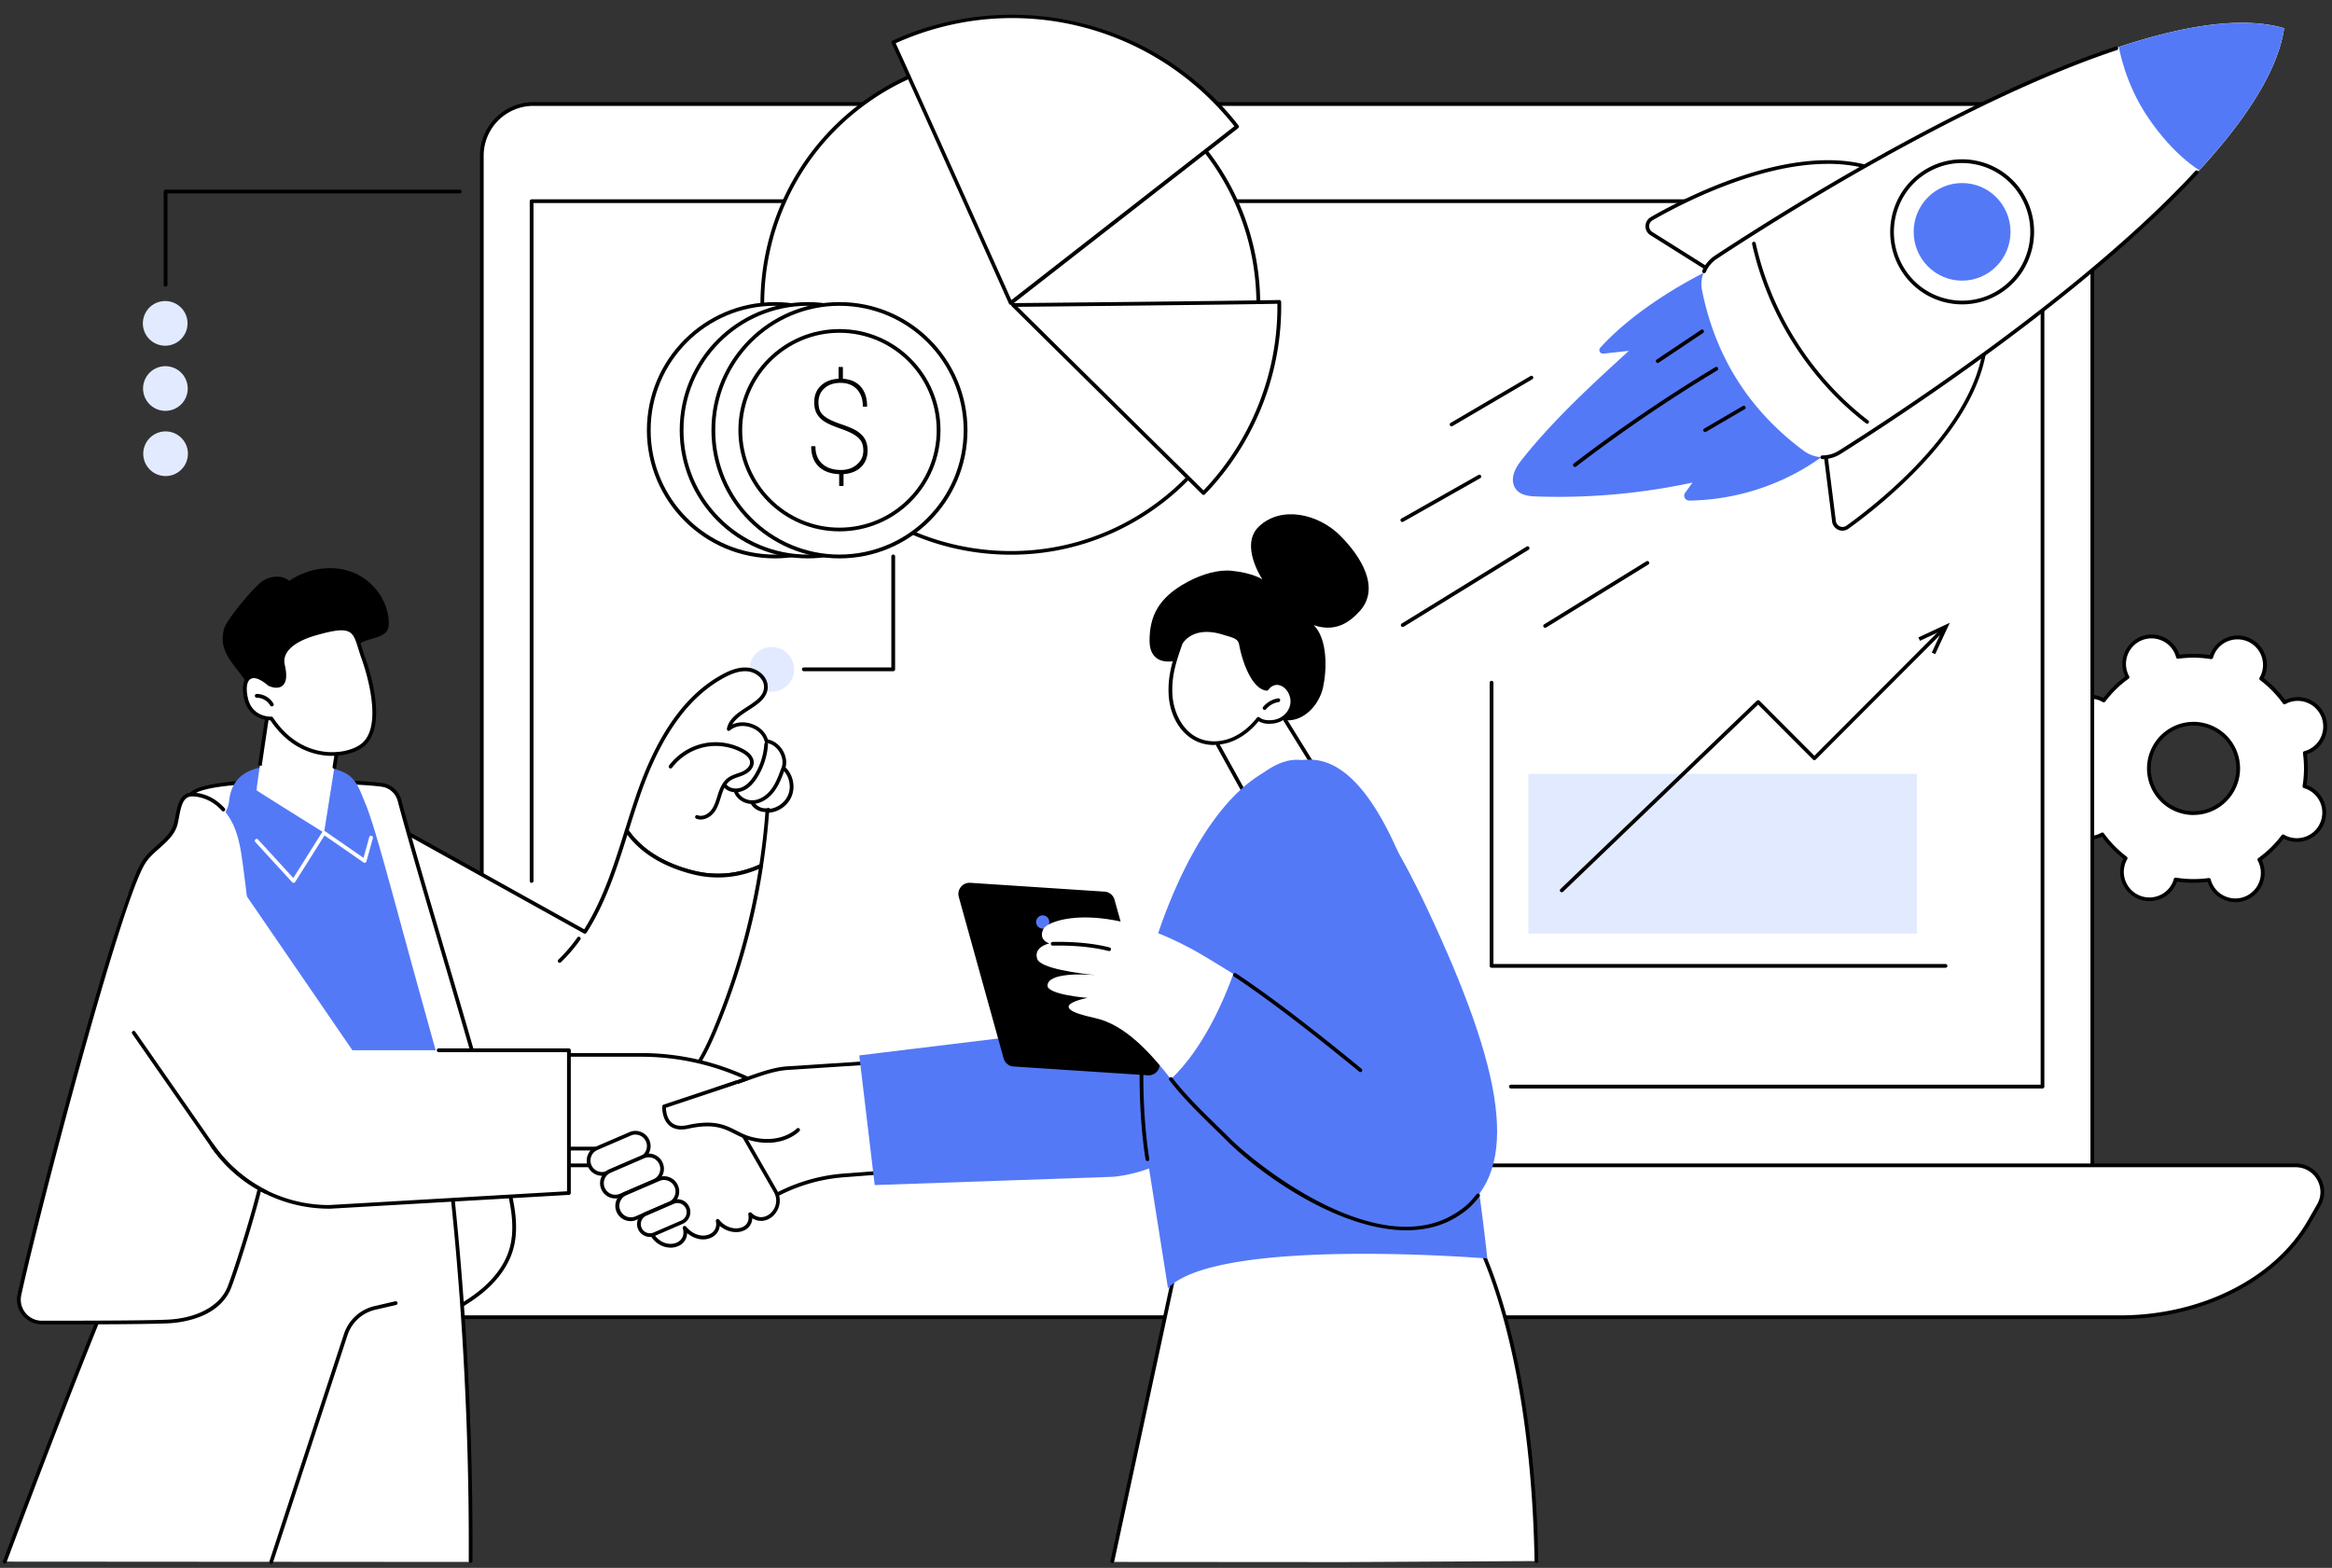 <svg width="235" height="158" fill="none" xmlns="http://www.w3.org/2000/svg"><rect width="100%" height="100%" fill="#333333" stroke="none"/><path d="M230.534 70.645a3.191 3.191 0 0 0-.304.147 11.239 11.239 0 0 0-2.347-2.402c.054-.098.108-.195.151-.298a2.769 2.769 0 0 0-1.453-3.627 2.76 2.76 0 0 0-3.621 1.453 2.302 2.302 0 0 0-.109.314 11.254 11.254 0 0 0-3.361-.038 2.473 2.473 0 0 0-.103-.32 2.759 2.759 0 0 0-3.589-1.534 2.77 2.77 0 0 0-1.535 3.595c.044.103.092.206.147.303a11.24 11.24 0 0 0-2.402 2.353c-.098-.054-.195-.108-.298-.152a2.762 2.762 0 0 0-3.622 1.453 2.77 2.77 0 0 0 1.453 3.627c.103.044.211.082.314.109a11.295 11.295 0 0 0-.038 3.361c-.108.027-.211.06-.319.103a2.77 2.77 0 0 0-1.535 3.595 2.759 2.759 0 0 0 3.893 1.388 11.22 11.22 0 0 0 2.348 2.402 2.834 2.834 0 0 0-.152.298 2.769 2.769 0 0 0 1.453 3.627 2.762 2.762 0 0 0 3.622-1.453c.043-.103.081-.211.108-.314 1.095.178 2.228.195 3.361.038.027.108.06.211.103.32a2.76 2.76 0 0 0 3.59 1.534 2.77 2.77 0 0 0 1.388-3.898 11.235 11.235 0 0 0 2.401-2.353c.098.054.195.108.299.151a2.761 2.761 0 1 0 1.854-5.188c.179-1.1.195-2.229.038-3.362.108-.027.211-.06.32-.103a2.77 2.77 0 0 0 1.534-3.594 2.759 2.759 0 0 0-3.589-1.535zm-7.813 10.974a4.505 4.505 0 0 1-5.855-2.5 4.503 4.503 0 0 1 2.499-5.855 4.505 4.505 0 0 1 5.855 2.5 4.504 4.504 0 0 1-2.499 5.855z" fill="#fff"/><path d="M225.267 90.911a2.95 2.95 0 0 1-1.154-.238 2.92 2.92 0 0 1-1.643-1.8c-1.03.13-2.066.12-3.091-.033a1.287 1.287 0 0 1-.07.18 2.928 2.928 0 0 1-1.61 1.577 2.907 2.907 0 0 1-2.256-.027 2.958 2.958 0 0 1-1.556-3.871c.022-.055.055-.114.082-.174a11.294 11.294 0 0 1-2.164-2.212c-.059.027-.119.054-.173.081a2.907 2.907 0 0 1-2.256-.027 2.92 2.92 0 0 1-1.577-1.615 2.957 2.957 0 0 1 1.637-3.839l.184-.065a11.38 11.38 0 0 1 .033-3.096 2.958 2.958 0 0 1-1.735-3.942 2.928 2.928 0 0 1 1.61-1.577 2.931 2.931 0 0 1 2.256.022c.054.021.114.054.173.081a11.318 11.318 0 0 1 2.212-2.163l-.081-.18a2.957 2.957 0 0 1 1.637-3.838 2.907 2.907 0 0 1 2.256.028 2.917 2.917 0 0 1 1.577 1.615c.022.06.044.12.065.184 1.031-.13 2.066-.119 3.091.033a2.926 2.926 0 0 1 1.681-1.757 2.905 2.905 0 0 1 2.255.028 2.958 2.958 0 0 1 1.556 3.87c-.022.055-.054.114-.081.174a11.317 11.317 0 0 1 2.163 2.212c.06-.027.119-.054.173-.076a2.908 2.908 0 0 1 2.256.027 2.922 2.922 0 0 1 1.578 1.616 2.958 2.958 0 0 1-1.822 3.904c.13 1.03.119 2.07-.033 3.095a2.956 2.956 0 0 1 1.735 3.941 2.925 2.925 0 0 1-1.61 1.579 2.905 2.905 0 0 1-2.429-.109 11.29 11.29 0 0 1-2.212 2.163c.033.06.054.12.081.18a2.956 2.956 0 0 1-2.738 4.055v-.006zm-2.667-2.428c.081 0 .157.054.179.14a2.546 2.546 0 0 0 1.475 1.708 2.554 2.554 0 0 0 1.968.022 2.578 2.578 0 0 0 1.29-3.633.193.193 0 0 1 .054-.244c.9-.65 1.692-1.425 2.359-2.31a.187.187 0 0 1 .244-.048c.103.06.195.103.276.141a2.554 2.554 0 0 0 1.968.022 2.533 2.533 0 0 0 1.404-1.378 2.573 2.573 0 0 0-1.648-3.48.195.195 0 0 1-.135-.212 11.11 11.11 0 0 0 .038-3.307c-.011-.092.043-.184.135-.206a2.576 2.576 0 0 0 1.724-3.448 2.544 2.544 0 0 0-1.377-1.41 2.554 2.554 0 0 0-2.25.114.187.187 0 0 1-.244-.054c-.65-.9-1.426-1.697-2.309-2.364a.187.187 0 0 1-.049-.244c.059-.103.103-.195.141-.276a2.574 2.574 0 0 0-3.324-3.4 2.536 2.536 0 0 0-1.507 1.67.195.195 0 0 1-.211.136 11.055 11.055 0 0 0-3.302-.038.18.18 0 0 1-.206-.136c-.033-.114-.06-.211-.098-.298a2.547 2.547 0 0 0-1.377-1.41 2.554 2.554 0 0 0-1.968-.021 2.577 2.577 0 0 0-1.29 3.632.194.194 0 0 1-.055.244c-.9.65-1.691 1.426-2.358 2.31a.187.187 0 0 1-.244.049 2.554 2.554 0 0 0-2.245-.163 2.523 2.523 0 0 0-1.404 1.377 2.574 2.574 0 0 0 1.648 3.48c.093.028.147.12.136.212a11.077 11.077 0 0 0-.038 3.307c.011.093-.043.185-.136.206-.113.033-.211.06-.298.098a2.577 2.577 0 0 0-1.426 3.35c.255.64.743 1.14 1.377 1.41a2.557 2.557 0 0 0 1.969.022c.086-.038.178-.081.281-.136a.193.193 0 0 1 .244.055c.651.9 1.426 1.697 2.31 2.364.076.06.098.162.049.243-.06.104-.103.196-.141.277a2.574 2.574 0 0 0 3.323 3.4 2.522 2.522 0 0 0 1.508-1.676.195.195 0 0 1 .211-.135c1.095.178 2.207.19 3.302.038h.027zm-1.556-6.35a4.63 4.63 0 0 1-1.838-.379 4.676 4.676 0 0 1-2.51-2.564 4.701 4.701 0 0 1 2.602-6.105 4.655 4.655 0 0 1 3.589.038 4.677 4.677 0 0 1 2.511 2.564 4.693 4.693 0 0 1-4.349 6.441l-.005.006zm0-9.016a4.323 4.323 0 0 0-4.001 5.926 4.267 4.267 0 0 0 2.309 2.359 4.303 4.303 0 0 0 3.302.038 4.325 4.325 0 0 0 2.397-5.612 4.269 4.269 0 0 0-2.31-2.358 4.276 4.276 0 0 0-1.692-.347l-.005-.006z" fill="#000"/><path d="M53.758 10.479h151.889a5.204 5.204 0 0 1 5.199 5.2v103.618H48.559V15.684c0-2.868 2.33-5.2 5.199-5.2v-.005z" fill="#fff"/><path d="M210.85 119.487H48.557a.191.191 0 0 1-.19-.189V15.684a5.396 5.396 0 0 1 5.39-5.39h151.888a5.396 5.396 0 0 1 5.389 5.39v103.619c0 .103-.087.19-.19.19l.006-.006zm-162.109-.379H210.66V15.684a5.021 5.021 0 0 0-5.015-5.015H53.756a5.021 5.021 0 0 0-5.015 5.015v103.429-.005z" fill="#000"/><path d="M205.83 109.69h-53.572a.193.193 0 0 1-.19-.19c0-.103.087-.189.19-.189h53.382V20.46H53.762v68.319c0 .103-.086.19-.19.19a.192.192 0 0 1-.19-.19V20.276c0-.103.088-.19.19-.19h152.252c.103 0 .19.087.19.19v89.23a.192.192 0 0 1-.19.189l.006-.005z" fill="#000"/><path d="M213.669 132.743H45.976c-7.672 0-14.731-3.286-18.369-8.556l-1.751-2.537c-1.23-1.778.043-4.207 2.206-4.207h203.276c2.065 0 3.356 2.234 2.326 4.023l-.96 1.67c-3.367 5.85-10.816 9.612-19.035 9.612v-.005z" fill="#fff"/><path d="M213.669 132.928H45.976c-7.748 0-14.845-3.313-18.526-8.637l-1.751-2.538a2.827 2.827 0 0 1-.179-2.965 2.821 2.821 0 0 1 2.543-1.54h203.275a2.85 2.85 0 0 1 2.489 1.437c.52.9.52 1.973 0 2.868l-.96 1.67c-3.394 5.893-10.93 9.705-19.198 9.705zm-185.606-15.3c-.944 0-1.773.498-2.212 1.333-.44.835-.38 1.8.157 2.581l1.751 2.537c3.611 5.227 10.589 8.474 18.212 8.474h167.692c8.138 0 15.544-3.735 18.873-9.515l.96-1.669c.45-.781.45-1.714 0-2.494a2.468 2.468 0 0 0-2.163-1.247H28.063z" fill="#000"/><path d="M196.051 97.342h-45.742v-28.54l45.742 28.54z" fill="#fff"/><path d="M196.05 97.527h-45.743a.192.192 0 0 1-.19-.19v-28.54c0-.103.087-.19.19-.19.103 0 .19.087.19.19v28.35h45.558c.103 0 .19.087.19.19 0 .103-.087.19-.19.19h-.005z" fill="#000"/><path d="M193.176 77.986h-39.16v16.097h39.16V77.986z" fill="#E2EAFF"/><path d="M157.379 89.918a.193.193 0 0 1-.135-.06.188.188 0 0 1 .005-.266l19.789-18.98c.076-.071.19-.071.266 0l5.535 5.546 12.763-12.79a.184.184 0 0 1 .266 0 .183.183 0 0 1 0 .265l-12.898 12.92a.194.194 0 0 1-.266 0l-5.536-5.546-19.653 18.856a.202.202 0 0 1-.13.055h-.006z" fill="#000"/><path d="m195.012 65.922-.342-.157 1.036-2.234-2.228 1.047-.158-.342 3.167-1.48-1.475 3.166z" fill="#000"/><path d="M183.757 45.909c-3.844 2.857-8.664 4.467-13.511 4.538-.418.005-.672-.445-.434-.781l.748-1.036a64.324 64.324 0 0 1-15.658 1.404c-.889-.027-1.897-.13-2.304-1.013a1.698 1.698 0 0 1-.13-.879c.087-.775.559-1.404 1.036-2 3.15-3.931 6.901-7.368 10.637-10.784l-2.559.277c-.336.038-.542-.342-.32-.591 2.803-3.112 7.189-5.964 10.995-7.835l11.5 18.694v.006z" fill="#5479F7"/><path d="M167.052 36.573a.191.191 0 0 1-.157-.081.187.187 0 0 1 .054-.26l4.468-2.993a.186.186 0 0 1 .26.054c.06.087.033.2-.054.26l-4.468 2.993a.189.189 0 0 1-.103.033v-.006zM158.708 47.057a.197.197 0 0 1-.152-.075.19.19 0 0 1 .032-.266A154.246 154.246 0 0 1 172.858 37a.188.188 0 0 1 .26.065.187.187 0 0 1-.065.26 154.518 154.518 0 0 0-14.232 9.695.177.177 0 0 1-.113.037zM171.83 43.539a.185.185 0 0 1-.163-.092.184.184 0 0 1 .065-.255l3.898-2.277a.184.184 0 0 1 .255.065.184.184 0 0 1-.065.255l-3.898 2.277a.221.221 0 0 1-.092.027z" fill="#000"/><path d="m183.754 44.071 1.063 8.453a.863.863 0 0 0 1.36.602c3.655-2.624 14.471-11.19 13.945-20.294l-16.363 11.24h-.005z" fill="#fff"/><path d="M185.675 53.479a1.057 1.057 0 0 1-1.052-.927l-1.062-8.453a.18.18 0 0 1 .081-.179l16.363-11.239a.196.196 0 0 1 .189-.016c.06.032.103.092.103.157.537 9.255-10.594 18-14.02 20.456-.184.13-.396.2-.613.2h.011zm-1.719-9.315 1.047 8.339a.683.683 0 0 0 .406.542c.217.098.467.07.662-.07 3.345-2.402 14.118-10.855 13.879-19.795l-15.988 10.979-.006.005z" fill="#000"/><path d="m173.586 28.051-7.173-4.51a.873.873 0 0 1 .028-1.497c3.892-2.245 16.145-8.555 24.126-4.256l-16.981 10.269v-.006z" fill="#fff"/><path d="M173.585 28.236a.203.203 0 0 1-.098-.027l-7.173-4.51c-.32-.201-.504-.543-.493-.922.005-.374.206-.71.531-.9 3.649-2.104 16.195-8.631 24.306-4.256a.184.184 0 0 1 .097.163c0 .065-.032.13-.092.162l-16.981 10.269a.218.218 0 0 1-.097.027v-.006zm10.588-11.721c-7.081 0-14.899 4.11-17.642 5.687a.675.675 0 0 0-.342.58c0 .244.114.466.32.597l7.076 4.45 16.595-10.035c-1.832-.916-3.887-1.285-6.007-1.285v.006z" fill="#000"/><path d="M183.562 46.075a3.215 3.215 0 0 0 1.827-.493c8.285-5.221 42.555-27.651 44.789-42.729v-.01c-14.519-4.273-49.088 17.69-57.264 23.08a3.254 3.254 0 0 0-1.393 3.356c1.36 6.717 4.782 12.106 10.263 16.162.531.39 1.155.601 1.784.623l-.006.011z" fill="#fff"/><path d="M221.627 17.156c4.587-4.988 7.9-9.949 8.55-14.302v-.011c-4.234-1.242-10.165-.26-16.65 1.887 0 0 .543 3.6 2.971 7.162 2.619 3.844 5.135 5.259 5.135 5.259l-.006.005z" fill="#5479F7"/><path d="M183.675 46.265h-.038a.187.187 0 0 1 .006-.374h.038a3.01 3.01 0 0 0 1.605-.466c5.557-3.502 24.582-15.89 35.94-28.198a.189.189 0 0 1 .266-.011c.076.07.081.19.011.266-11.391 12.34-30.449 24.755-36.017 28.263a3.382 3.382 0 0 1-1.805.526l-.006-.006zM171.722 27.533s-.049 0-.076-.017c-.098-.043-.141-.151-.098-.249a3.427 3.427 0 0 1 1.258-1.502c5.476-3.61 24.576-15.81 40.397-21.074a.19.19 0 0 1 .238.12.19.19 0 0 1-.119.238c-15.777 5.248-34.84 17.425-40.305 21.03a3.02 3.02 0 0 0-1.117 1.334.188.188 0 0 1-.173.114l-.005.006z" fill="#000"/><path d="M197.725 30.483c3.901 0 7.064-3.187 7.064-7.118 0-3.932-3.163-7.119-7.064-7.119-3.902 0-7.065 3.187-7.065 7.119 0 3.931 3.163 7.118 7.065 7.118z" fill="#fff"/><path d="M197.741 30.673c-.52 0-1.041-.054-1.556-.168a7.207 7.207 0 0 1-4.565-3.204c-2.152-3.394-1.166-7.921 2.201-10.09a7.162 7.162 0 0 1 5.454-.987 7.208 7.208 0 0 1 4.565 3.205c2.153 3.394 1.166 7.92-2.201 10.09a7.19 7.19 0 0 1-3.892 1.154h-.006zm-.027-14.243c-1.296 0-2.57.375-3.692 1.096-3.194 2.06-4.132 6.354-2.088 9.574a6.835 6.835 0 0 0 4.327 3.037 6.781 6.781 0 0 0 5.167-.933c3.193-2.06 4.131-6.354 2.087-9.575a6.83 6.83 0 0 0-4.326-3.036 6.868 6.868 0 0 0-1.475-.163z" fill="#000"/><path d="M197.723 28.281c2.695 0 4.88-2.201 4.88-4.917 0-2.716-2.185-4.918-4.88-4.918s-4.879 2.202-4.879 4.918c0 2.715 2.184 4.917 4.879 4.917z" fill="#5479F7"/><path d="M188.16 42.703a.18.18 0 0 1-.114-.038c-5.736-4.397-9.922-10.99-11.483-18.076a.187.187 0 0 1 .141-.222c.103-.022.2.043.222.141 1.545 7.005 5.677 13.516 11.342 17.86a.189.189 0 0 1 .033.265.19.19 0 0 1-.152.076l.011-.006zM141.359 63.183a.199.199 0 0 1-.163-.087.191.191 0 0 1 .06-.26l12.583-7.753a.192.192 0 0 1 .261.06.191.191 0 0 1-.06.26l-12.584 7.753a.218.218 0 0 1-.097.027zM141.315 52.605a.178.178 0 0 1-.162-.097c-.049-.093-.022-.206.07-.255l7.764-4.392c.092-.048.206-.021.255.07.049.093.022.207-.071.256l-7.763 4.391a.185.185 0 0 1-.093.027zM146.283 42.964a.186.186 0 0 1-.098-.347l8.046-4.722a.185.185 0 0 1 .255.065.185.185 0 0 1-.065.255l-8.046 4.722a.199.199 0 0 1-.092.027zM155.71 63.263a.199.199 0 0 1-.163-.086.191.191 0 0 1 .06-.26l10.301-6.35a.192.192 0 0 1 .261.06.191.191 0 0 1-.06.26l-10.301 6.35a.222.222 0 0 1-.098.026zM90.013 67.642h-9.01a.192.192 0 0 1-.19-.19c0-.102.086-.19.19-.19h8.82v-11.19c0-.102.087-.19.19-.19.103 0 .19.088.19.19v11.38c0 .104-.087.19-.19.19z" fill="#000"/><path d="M77.79 69.708a2.25 2.25 0 1 0-.044-4.5 2.25 2.25 0 0 0 .045 4.5z" fill="#E2EAFF"/><path d="m112.078 157.402 7.623-34.715c.656-2.711 4.066-4.522 6.82-4.126l21.866 3.139s2.228 7.829 3.107 10.393c3.074 8.919 3.34 25.222 3.34 25.222l-19.345.103-23.411-.016z" fill="#fff"/><path d="M154.832 157.505a.191.191 0 0 1-.19-.184c-.45-24.165-6.836-33.886-6.901-33.978a.185.185 0 0 1 .048-.26.185.185 0 0 1 .261.049c.065.097 6.517 9.889 6.967 34.183 0 .104-.082.19-.185.19zM112.099 157.506h-.038a.188.188 0 0 1-.147-.223l6.127-28.458a.188.188 0 1 1 .369.076l-6.127 28.458a.187.187 0 0 1-.184.147z" fill="#000"/><path d="m128.922 71.598 5.828 9.423-7.292 3.003-5.817-10.979 7.281-1.447z" fill="#fff"/><path d="M133.301 78.862a.199.199 0 0 1-.163-.086l-3.79-6.121a.191.191 0 0 1 .06-.26.191.191 0 0 1 .26.06l3.79 6.12a.191.191 0 0 1-.06.26.165.165 0 0 1-.097.028zM126.555 82.175a.18.18 0 0 1-.163-.098l-3.838-6.934a.188.188 0 1 1 .331-.179l3.838 6.934a.187.187 0 0 1-.168.277z" fill="#000"/><path d="M119.655 58.65c-2.965 1.584-3.822 3.52-3.811 5.948.005 1.984 1.496 2.5 3.546 1.73 1.854-.7 3.518 2.347 5.454 1.94-.114 1.15.851 2.093 1.751 2.814.895.722 1.881 1.448 3.031 1.508 1.8.097 3.312-1.562 3.703-3.324.385-1.762.471-4.858-.938-6.267 2.223.77 3.67-.347 4.641-1.426 2.065-2.288.195-5.427-1.99-7.607-2.185-2.18-5.904-3.036-8.154-.932-2.022 1.886.331 5.362.331 5.362s-.911-.645-3.064-.873c-1.366-.147-3.003.325-4.494 1.122l-.006.005z" fill="#000"/><path d="M127.665 69.403s.515-.797 1.388-.515c.857.282 1.345 1.323 1.144 2.201-.195.884-1.024 1.561-1.919 1.648-.504.049-.981.044-1.464-.298-.705.9-1.605 1.665-2.667 2.093-1.058.428-2.283.493-3.34.06-1.768-.727-2.754-2.722-2.846-4.63-.093-1.915.39-3.357 1.03-5.157 0 0 1.046-2.103 4.418-1.003.743.244 1.513.326 1.649 1.1.352 1.964 1.355 4.387 2.607 4.5z" fill="#fff"/><path d="M122.346 75.079a4.295 4.295 0 0 1-1.621-.31c-1.691-.693-2.851-2.58-2.96-4.797-.097-2.017.456-3.579 1.041-5.232 0-.006.006-.017.011-.022.011-.022 1.16-2.234 4.646-1.095.12.038.233.07.347.103.635.184 1.291.374 1.426 1.138.358 1.995 1.318 4.11 2.337 4.327.255-.315.813-.727 1.529-.493.916.298 1.496 1.41 1.269 2.423-.212.943-1.09 1.697-2.088 1.794-.434.044-.938.06-1.442-.238-.764.932-1.67 1.626-2.635 2.017a5.033 5.033 0 0 1-1.865.368l.005.017zm-3.187-10.198c-.673 1.892-1.101 3.269-1.014 5.074.081 1.697.959 3.741 2.727 4.468.959.395 2.125.374 3.199-.06.948-.385 1.843-1.084 2.586-2.033a.182.182 0 0 1 .255-.038c.406.293.813.32 1.339.266.84-.082 1.577-.716 1.756-1.502.185-.819-.292-1.746-1.019-1.984-.721-.234-1.166.433-1.171.439a.186.186 0 0 1-.174.087c-1.453-.125-2.456-2.852-2.775-4.652-.093-.51-.499-.65-1.161-.846-.119-.033-.238-.07-.363-.109-3.074-1.003-4.115.76-4.191.9l.006-.01z" fill="#000"/><path d="M127.439 71.542a.19.19 0 0 1-.147-.31 2.453 2.453 0 0 1 1.497-.855.19.19 0 0 1 .217.157.19.19 0 0 1-.158.217 2.054 2.054 0 0 0-1.263.72.199.199 0 0 1-.146.071z" fill="#000"/><path d="m76.152 121.696.656-.434a17.354 17.354 0 0 1 8.214-2.808l15.88-1.209.016-11.006-21.567 1.404c-1.496.098-2.971.699-4.392 1.176l-1.773.597-3.909 6.441 6.87 5.839h.005z" fill="#fff"/><path d="M76.152 121.88a.19.19 0 0 1-.12-.043l-6.868-5.839a.185.185 0 0 1-.038-.239l3.903-6.441a.192.192 0 0 1 .103-.081l1.773-.596c.244-.082.488-.168.732-.25 1.198-.417 2.44-.851 3.709-.932l21.567-1.405c.054 0 .103.017.141.049.038.038.06.087.06.136l-.017 11.006a.184.184 0 0 1-.173.184l-15.88 1.209a17.218 17.218 0 0 0-8.127 2.776l-.656.434a.183.183 0 0 1-.103.032h-.006zm-6.625-6.067 6.641 5.644.537-.352a17.6 17.6 0 0 1 8.306-2.841l15.707-1.198.016-10.632-21.367 1.393c-1.214.082-2.429.505-3.605.911a51.49 51.49 0 0 1-.732.255l-1.708.575-3.79 6.245h-.005z" fill="#000"/><path d="M131.991 76.555c-7.894 0-12.909 10.66-15.121 17.02l-3.09 9.471-27.19 3.312 1.556 13.067 24.04-.835a14.41 14.41 0 0 0 3.605-.841l1.908 12.069c5.032-5.221 32.178-2.993 32.178-2.993s-5.026-50.27-17.881-50.27h-.005z" fill="#5479F7"/><path d="M115.628 117.006a.19.19 0 0 1-.184-.152c-.022-.108-1.909-10.849 1.1-22.587a.186.186 0 0 1 .228-.135c.103.027.163.13.136.227-2.988 11.657-1.112 22.321-1.09 22.43a.187.187 0 0 1-.152.217h-.038z" fill="#000"/><path d="m102.139 107.474 13.538.889a1.127 1.127 0 0 0 1.155-1.426l-4.517-16.265a1.116 1.116 0 0 0-1.008-.818l-13.533-.89a1.127 1.127 0 0 0-1.154 1.426l4.516 16.265c.13.461.531.792 1.008.819h-.005z" fill="#000"/><path d="M104.637 92.414a.662.662 0 0 0-.06.938.655.655 0 0 0 .932.06.662.662 0 0 0 .06-.939.655.655 0 0 0-.932-.06z" fill="#5479F7"/><path d="M105.743 95.074s-1.144-.33-.607-1.442c.482-1.003 6.625-3.085 16.558 2.922 1.014.613 1.924 1.177 2.749 1.692-.938 2.581-2.912 7.666-6.23 10.784-2.234-2.906-4.82-5.785-7.905-6.447-5.449-1.16-.705-2.022-.705-2.022s-4.104-.314-4.044-1.263c.081-1.258 3.41-1.144 4.814-1.036.38.038.618.055.618.055s-.244-.028-.618-.055c-1.556-.157-5.541-.65-5.855-1.637-.39-1.236 1.225-1.55 1.225-1.55z" fill="#fff"/><path d="M111.772 95.844s-.033 0-.049-.005c-1.979-.505-4.159-.575-5.639-.543a.19.19 0 0 1-.189-.184c0-.103.081-.19.184-.19 1.502-.032 3.719.038 5.736.553.103.028.163.13.136.228a.187.187 0 0 1-.185.141h.006z" fill="#000"/><path d="m131.893 103.595-5.335-25.065s2.473-2.504 4.929-1.86c1.577.413 5.497.359 12.356 14.948 7.682 16.347 9.471 26.16 3.328 30.552-8.013 5.73-20.45-3.356-24.18-7.103-1.621-1.626-3.313-4.061-5.026-6.289 3.318-3.117 5.384-8.04 6.322-10.621 6.874 4.305 7.606 5.443 7.606 5.443v-.005z" fill="#5479F7"/><path d="M141.729 123.981c-6.745 0-14.639-5.558-18.163-9.093a85.973 85.973 0 0 0-1.182-1.16c-1.502-1.469-3.209-3.128-4.543-4.874a.19.19 0 0 1 .032-.266.19.19 0 0 1 .266.033c1.323 1.719 3.015 3.372 4.511 4.831.423.412.824.802 1.182 1.165 2.863 2.879 15.148 12.6 22.907 7.607 1.046-.672 1.393-1.068 2.071-1.892a.189.189 0 0 1 .292.238c-.688.835-1.068 1.269-2.157 1.974-1.573 1.014-3.351 1.437-5.216 1.437zM137.093 108.04a.19.19 0 0 1-.119-.043l-.092-.076c-5.156-4.223-9.374-7.428-12.54-9.52a.191.191 0 0 1-.055-.26.192.192 0 0 1 .261-.055c3.177 2.098 7.406 5.308 12.567 9.542l.092.076a.189.189 0 0 1 .027.266.2.2 0 0 1-.146.07h.005z" fill="#000"/><path d="M69.798 87.899c-3.67-.944-5.617-2.684-6.642-4.197.39-1.241.776-2.477 1.204-3.697 1.643-4.706 4.137-9.488 8.512-11.868.78-.423 1.653-.77 2.532-.667.878.103 1.74.791 1.778 1.68.076 1.99-3.372 2.359-3.746 4.31 1.209-1.035 3.415-.33 3.806 1.215 1.209.152 2.093 1.545 1.718 2.706.743.661 1.02 1.789.667 2.721-.352.927-1.306 1.594-2.298 1.6a69.972 69.972 0 0 1-.63 5.535 10.147 10.147 0 0 1-6.907.656l.006.006z" fill="#fff"/><path d="M72.361 88.42c-.813 0-1.686-.098-2.613-.336-3.855-.987-5.796-2.868-6.75-4.278a.175.175 0 0 1-.022-.163c.385-1.23.78-2.488 1.204-3.703 2.114-6.056 4.923-9.97 8.598-11.97.651-.353 1.627-.808 2.646-.684.922.109 1.903.835 1.941 1.86.044 1.144-.948 1.789-1.908 2.412-.656.423-1.328.862-1.66 1.453.56-.26 1.231-.292 1.898-.08.835.265 1.453.856 1.687 1.588.58.114 1.111.488 1.463 1.04.353.56.467 1.199.32 1.779.738.721.998 1.876.635 2.846-.358.955-1.285 1.638-2.3 1.714a70.216 70.216 0 0 1-.617 5.383.198.198 0 0 1-.103.141 10.367 10.367 0 0 1-4.419 1.003v-.005zm-2.521-.7a9.944 9.944 0 0 0 6.69-.601c.277-1.8.483-3.627.613-5.422a.184.184 0 0 1 .184-.174c.911 0 1.8-.628 2.12-1.48.32-.85.06-1.908-.618-2.515-.054-.049-.076-.125-.054-.2.163-.5.07-1.074-.244-1.573-.315-.499-.797-.824-1.318-.89a.185.185 0 0 1-.157-.14c-.162-.662-.715-1.204-1.469-1.442-.754-.239-1.513-.12-2.028.325a.188.188 0 0 1-.217.022.19.19 0 0 1-.092-.196c.195-1.013 1.117-1.61 2.006-2.19.911-.591 1.773-1.15 1.735-2.082-.032-.813-.862-1.41-1.61-1.502-.91-.108-1.816.315-2.424.645-3.589 1.952-6.343 5.802-8.425 11.765a116.14 116.14 0 0 0-1.17 3.606c.932 1.344 2.807 3.107 6.478 4.05v-.005z" fill="#000"/><path d="M70.621 82.588a1.2 1.2 0 0 1-.471-.092.188.188 0 0 1 .14-.347c.489.206 1.063-.103 1.383-.51.298-.39.456-.889.607-1.371.028-.082.055-.163.076-.244.19-.586.456-1.237.998-1.638.293-.216.629-.33.954-.444a8.92 8.92 0 0 0 .455-.168c.385-.168.803-.494.82-.911.016-.488-.516-.851-.83-1.025a5.562 5.562 0 0 0-3.796-.542 5.601 5.601 0 0 0-3.23 2.071.195.195 0 0 1-.267.038.195.195 0 0 1-.037-.266 5.95 5.95 0 0 1 3.448-2.212 5.923 5.923 0 0 1 4.055.58c.678.37 1.046.852 1.03 1.367-.016.504-.406.965-1.046 1.241-.157.07-.325.125-.483.18-.314.108-.607.21-.856.39-.456.336-.694.921-.862 1.447-.027.081-.05.163-.076.244-.163.515-.325 1.046-.667 1.491-.31.401-.83.721-1.355.721h.01z" fill="#000"/><path d="M74.138 79.838c-.46 0-.927-.162-1.23-.553a.19.19 0 0 1 .298-.233c.363.461 1.073.494 1.555.282.472-.2.89-.618 1.285-1.263a6.88 6.88 0 0 0 .976-3.096.188.188 0 0 1 .374.027 7.262 7.262 0 0 1-1.03 3.264c-.433.716-.91 1.182-1.458 1.415a2.012 2.012 0 0 1-.77.157z" fill="#000"/><path d="M75.799 81.02c-.824 0-1.605-.51-1.833-1.23a.181.181 0 0 1 .125-.234.181.181 0 0 1 .233.125c.195.618.922 1.036 1.648.96.646-.07 1.29-.483 1.773-1.139.423-.58.683-1.241.97-2.044a.19.19 0 0 1 .24-.114.187.187 0 0 1 .113.239c-.238.656-.531 1.47-1.024 2.136-.543.737-1.285 1.21-2.034 1.29-.07.006-.14.011-.211.011z" fill="#000"/><path d="M77.127 81.83c-.558 0-1.122-.287-1.426-.76a.19.19 0 0 1 .055-.26.19.19 0 0 1 .26.055c.287.444.867.678 1.382.558.103-.022.201.038.228.141a.191.191 0 0 1-.14.228c-.12.027-.24.043-.364.043l.005-.005z" fill="#000"/><path d="M37.448 82.117c.445-.255 2.245 1.079 2.684 1.328 1.92 1.068 3.833 2.131 5.752 3.2 4.354 2.417 8.702 4.84 13.056 7.259 1.99-3.107 3.1-6.653 4.212-10.193 1.025 1.513 2.966 3.258 6.642 4.196a10.12 10.12 0 0 0 6.907-.656 70.795 70.795 0 0 1-4.56 16.325c-1.013 2.445-2.244 4.934-4.359 6.522-2.114 1.589-4.922 2.077-7.541 1.724-2.619-.352-5.687-1.339-7.937-2.727-5.677-3.507-10.616-6.153-13.316-12.253-1.35-3.047-1.198-9.124-1.578-12.437-.054-.455-.439-2.006.049-2.288h-.01z" fill="#fff"/><path d="M61.845 112.121c-.542 0-1.09-.038-1.637-.113-2.808-.38-5.877-1.437-8.013-2.755-.445-.276-.89-.547-1.329-.813-5.123-3.139-9.553-5.85-12.063-11.521-.97-2.19-1.171-5.834-1.344-9.043-.071-1.28-.136-2.489-.25-3.449a5.024 5.024 0 0 0-.054-.33c-.163-.933-.282-1.87.195-2.142.374-.217 1.139.2 2.418 1.036.195.124.363.238.456.287l18.65 10.372c1.925-3.058 3.03-6.588 4.099-9.998a.187.187 0 0 1 .152-.13c.07-.01.14.022.184.081.916 1.35 2.792 3.167 6.533 4.12a9.918 9.918 0 0 0 6.777-.644.195.195 0 0 1 .195.021.192.192 0 0 1 .076.18 70.594 70.594 0 0 1-4.576 16.367c-1.024 2.478-2.271 4.988-4.424 6.599-1.62 1.214-3.762 1.87-6.04 1.87l-.005.005zM37.61 82.264c-.027 0-.054 0-.07.017-.288.162-.087 1.317-.011 1.756.027.146.043.266.054.352.114.971.18 2.186.25 3.47.173 3.183.374 6.788 1.317 8.914 2.462 5.562 6.842 8.246 11.917 11.353.44.265.878.536 1.328.813 2.093 1.296 5.107 2.331 7.867 2.705 2.776.374 5.476-.238 7.406-1.686 2.077-1.556 3.296-4.017 4.3-6.446a70.483 70.483 0 0 0 4.494-15.94 10.285 10.285 0 0 1-6.712.52c-3.578-.916-5.508-2.602-6.528-3.963-1.062 3.378-2.18 6.853-4.12 9.879a.196.196 0 0 1-.25.065L40.046 83.614c-.103-.06-.266-.168-.477-.303-1.052-.694-1.708-1.041-1.952-1.041l-.006-.006z" fill="#000"/><path d="M56.399 97.027a.194.194 0 0 1-.136-.06.188.188 0 0 1 .006-.265 15.2 15.2 0 0 0 1.908-2.223.184.184 0 0 1 .26-.044c.087.06.103.18.044.26a15.658 15.658 0 0 1-1.958 2.278.2.2 0 0 1-.13.054h.006z" fill="#000"/><path d="M38.737 79.135c.743.195 1.317.77 1.518 1.512 2.922 10.865 8.577 28.464 11.077 39.454.433 1.914.731 3.931.178 5.812-.504 1.713-1.686 3.161-3.074 4.283-1.388 1.123-2.981 1.952-4.57 2.776-2.196-4.966-2.825-18.108-4.581-23.248-1.703-4.983-3.405-9.976-4.484-15.127-.754-3.61-12.676-3.285-12.573-6.977.027-1.047-3.72-6.69-3.02-7.553 1.675-2.054 18.081-1.312 19.524-.938l.005.006z" fill="#fff"/><path d="M43.871 133.163s-.043 0-.065-.011a.183.183 0 0 1-.108-.103c-1.21-2.738-1.941-7.888-2.652-12.871-.59-4.153-1.149-8.073-1.935-10.388-1.675-4.907-3.41-9.976-4.49-15.148-.346-1.654-3.355-2.467-6.272-3.259-3.275-.889-6.365-1.73-6.306-3.762.011-.385-.656-1.67-1.3-2.912-1.307-2.51-2.126-4.196-1.67-4.75 1.767-2.168 18.4-1.344 19.713-.997.802.212 1.436.84 1.653 1.643 1.117 4.142 2.619 9.233 4.207 14.622 2.62 8.865 5.325 18.038 6.875 24.837.412 1.816.76 3.936.174 5.91-.467 1.583-1.551 3.096-3.14 4.38-1.41 1.139-3.03 1.979-4.597 2.793a.161.161 0 0 1-.087.021v-.005zm-14.188-54.26c-4.652 0-9.505.292-10.318 1.295-.33.407.9 2.776 1.713 4.343.84 1.621 1.361 2.635 1.345 3.096-.049 1.74 3.042 2.575 6.029 3.389 3.025.818 6.148 1.67 6.538 3.545 1.074 5.151 2.803 10.209 4.473 15.105.803 2.348 1.361 6.289 1.952 10.459.689 4.847 1.399 9.851 2.543 12.589 1.496-.776 3.03-1.589 4.359-2.662 1.529-1.236 2.57-2.684 3.014-4.191.559-1.887.223-3.953-.184-5.72-1.545-6.793-4.25-15.956-6.864-24.815-1.594-5.395-3.096-10.486-4.212-14.633a1.94 1.94 0 0 0-1.383-1.377c-.667-.174-4.755-.418-9.01-.418l.005-.005z" fill="#000"/><path d="M.48 157.376c6.82-18.244 13.154-34.298 16.428-40.12l28.204-.857s2.445 17.875 2.315 41.004L.48 157.371v.005z" fill="#fff"/><path d="M27.329 157.593s-.038 0-.06-.011a.19.19 0 0 1-.119-.239l7.514-22.917a4.253 4.253 0 0 1 3.064-2.803l2.103-.488a.19.19 0 0 1 .228.141.191.191 0 0 1-.14.228l-2.104.488a3.87 3.87 0 0 0-2.793 2.553l-7.514 22.918a.186.186 0 0 1-.179.13z" fill="#000"/><path d="M.48 157.565s-.044 0-.066-.011a.188.188 0 0 1-.108-.244c8.089-21.627 13.62-35.132 16.438-40.148a.192.192 0 0 1 .158-.097l28.203-.857c.098 0 .18.065.19.163.027.179 2.44 18.065 2.315 40.944a.188.188 0 0 1-.19.185.184.184 0 0 1-.184-.19c.12-21.67-2.044-38.857-2.288-40.722l-27.927.846c-2.825 5.069-8.328 18.525-16.363 40.001a.185.185 0 0 1-.173.124l-.006.006z" fill="#000"/><path d="M20.892 117.3h23.769a1.836 1.836 0 0 0 1.767-2.326c-.742-2.689-2.098-7.595-3.92-14.156-2.824-10.17-4.651-17.327-5.633-19.708-.986-2.38-1.16-3.665-5.183-3.844-3.708-.162-8.165-.732-8.604 3.46a2.91 2.91 0 0 1-1.187 2.033l-2.635 1.951 1.62 32.579.006.011z" fill="#5479F7"/><path d="M29.59 88.972a.197.197 0 0 1-.141-.06l-3.72-4.055a.188.188 0 0 1 .277-.255l3.551 3.877 2.933-4.657a.168.168 0 0 1 .12-.082.2.2 0 0 1 .146.027l3.876 2.684.58-2.098a.19.19 0 0 1 .234-.13.19.19 0 0 1 .13.233l-.65 2.353a.173.173 0 0 1-.12.125.197.197 0 0 1-.174-.022l-3.93-2.722-2.96 4.695a.188.188 0 0 1-.142.087h-.016.006zM52.361 106.307h12.286c3.681 0 7.32.808 10.654 2.369l-3.053 1.128 5.883 10.214c.986 1.713-.982 3.687-2.445 2.429-.033-.027-.066-.06-.098-.092.363 1.767-2.044 2.223-3.264.678.33 1.621-1.865 2.429-3.334.694.537 1.859-2.082 2.597-3.28.683-1.264-2.017-5.151-8.67-5.151-8.67h-8.414l.222-9.439-.006.006z" fill="#fff"/><path d="M67.568 125.728c-.71 0-1.491-.363-2.023-1.209-1.17-1.865-4.624-7.764-5.096-8.582h-8.306a.213.213 0 0 1-.136-.055.187.187 0 0 1-.054-.135l.222-9.439c0-.103.087-.185.19-.185h12.286c3.687 0 7.395.824 10.735 2.386.07.032.114.103.108.179a.179.179 0 0 1-.125.168l-2.846 1.052 5.769 10.019c.585 1.019.206 2.12-.472 2.684-.613.504-1.372.558-2.011.162-.022.548-.315.987-.82 1.226-.655.303-1.669.216-2.455-.461a1.455 1.455 0 0 1-.846 1.176c-.645.315-1.6.266-2.445-.45a1.44 1.44 0 0 1-.89 1.307 1.953 1.953 0 0 1-.78.163l-.005-.006zm-15.235-10.171h8.224c.065 0 .13.038.163.092.038.065 3.898 6.674 5.145 8.664.624.998 1.648 1.215 2.337.905.564-.254.791-.791.607-1.436a.186.186 0 0 1 .092-.217c.076-.044.174-.022.234.043.796.944 1.778 1.057 2.396.759.499-.244.732-.726.612-1.296a.186.186 0 0 1 .331-.151c.689.867 1.73 1.024 2.359.732.482-.223.688-.684.574-1.258a.186.186 0 0 1 .093-.201.198.198 0 0 1 .222.027c.032.027.06.054.092.082.645.558 1.34.374 1.773.016.542-.45.894-1.328.385-2.207l-5.883-10.214a.198.198 0 0 1-.016-.157.18.18 0 0 1 .114-.114l2.624-.971a25.165 25.165 0 0 0-10.16-2.163H52.55l-.212 9.065h-.005z" fill="#000"/><path d="m64.566 116.725-3.378 1.459a1.342 1.342 0 0 1-1.063-2.467l3.378-1.459a1.341 1.341 0 0 1 1.762.7 1.347 1.347 0 0 1-.7 1.767z" fill="#fff"/><path d="M60.656 118.488c-.19 0-.385-.038-.564-.109a1.518 1.518 0 0 1-.84-.819 1.528 1.528 0 0 1 .796-2.011l3.378-1.458a1.51 1.51 0 0 1 1.171-.017c.38.152.678.439.84.819a1.527 1.527 0 0 1-.796 2.011l-3.378 1.459a1.482 1.482 0 0 1-.607.125zm3.377-4.153a1.11 1.11 0 0 0-.455.097l-3.378 1.459a1.153 1.153 0 0 0-.602 1.518 1.16 1.16 0 0 0 1.518.607l3.378-1.459c.586-.254.857-.932.602-1.518a1.162 1.162 0 0 0-.634-.618 1.16 1.16 0 0 0-.429-.081v-.005z" fill="#000"/><path d="m65.91 119.016-3.378 1.459a1.342 1.342 0 0 1-1.063-2.467l3.378-1.459a1.341 1.341 0 0 1 1.762.7 1.35 1.35 0 0 1-.7 1.767z" fill="#fff"/><path d="M62 120.772a1.518 1.518 0 0 1-1.404-.927 1.527 1.527 0 0 1 .796-2.011l3.378-1.459a1.515 1.515 0 0 1 1.17-.016c.38.152.679.439.841.819a1.528 1.528 0 0 1-.797 2.011l-3.377 1.459a1.498 1.498 0 0 1-.608.124zm3.377-4.147a1.11 1.11 0 0 0-.455.097l-3.378 1.459a1.153 1.153 0 0 0-.602 1.518c.125.282.347.504.634.618.288.114.602.108.884-.011l3.378-1.458c.585-.255.857-.933.602-1.518a1.164 1.164 0 0 0-.635-.619 1.16 1.16 0 0 0-.428-.081v-.005z" fill="#000"/><path d="m67.448 121.302-3.377 1.458a1.34 1.34 0 0 1-1.762-.699 1.348 1.348 0 0 1 .7-1.768l3.377-1.458a1.342 1.342 0 0 1 1.762.699 1.35 1.35 0 0 1-.7 1.768z" fill="#fff"/><path d="M63.538 123.058c-.19 0-.385-.038-.563-.109a1.516 1.516 0 0 1-.84-.818 1.528 1.528 0 0 1 .796-2.012l3.378-1.458a1.51 1.51 0 0 1 1.171-.016c.38.151.678.439.84.818a1.528 1.528 0 0 1-.797 2.012l-3.377 1.458a1.482 1.482 0 0 1-.608.125zm3.378-4.148c-.157 0-.309.033-.455.098l-3.378 1.458a1.158 1.158 0 0 0 .916 2.126l3.378-1.459c.586-.255.857-.932.602-1.518a1.162 1.162 0 0 0-1.058-.699l-.005-.006z" fill="#000"/><path d="m68.709 123.171-2.782 1.204a1.1 1.1 0 0 1-1.453-.58 1.109 1.109 0 0 1 .58-1.459l2.782-1.203a1.1 1.1 0 0 1 1.453.58 1.113 1.113 0 0 1-.58 1.458z" fill="#fff"/><path d="M65.488 124.65a1.291 1.291 0 0 1-1.187-.786 1.297 1.297 0 0 1 .677-1.702l2.782-1.204a1.291 1.291 0 0 1 1.702.678 1.297 1.297 0 0 1-.678 1.702l-2.781 1.204a1.28 1.28 0 0 1-.515.108zm2.787-3.415a.924.924 0 0 0-.364.076l-2.78 1.203a.92.92 0 0 0-.478 1.209.918.918 0 0 0 1.21.483l2.78-1.204a.919.919 0 0 0-.363-1.762l-.005-.005z" fill="#000"/><path d="m74.15 109.094-7.222 2.412s-.163 2.63 2.423 2.055c3.638-.808 4.376.662 6.3 1.182 3.134.841 4.782-.878 4.782-.878l-6.278-4.771h-.005z" fill="#fff"/><path d="M77.335 115.165c-.52 0-1.1-.07-1.74-.244-.58-.157-1.063-.401-1.524-.634-1.122-.57-2.18-1.101-4.684-.548-.824.184-1.48.076-1.941-.32-.775-.661-.71-1.881-.71-1.93 0-.076.054-.141.13-.168l7.222-2.413a.19.19 0 0 1 .238.12.19.19 0 0 1-.12.238l-7.096 2.369c.005.299.076 1.069.58 1.502.369.315.916.396 1.616.239 2.635-.586 3.806 0 4.933.575.467.238.906.46 1.453.607 2.993.802 4.582-.808 4.598-.824a.189.189 0 0 1 .266-.006c.076.071.076.19.005.266-.054.06-1.155 1.171-3.226 1.171z" fill="#000"/><path d="M14.854 86.52c1.236-1.241 2.456-1.837 2.862-3.545.271-1.144.33-2.798 1.502-2.9 0 0 2.358-.261 3.985 2.46.813 1.367 1.052 2.988 1.268 4.566 1.394 10.247 2.467 25.926.586 36.092-.271 1.458-1.355 7.601-4.614 9.163-2.082.997-4.706.786-7.01.786-2.304 0-10.453.84-11.066-.781-.119-.32-.504-.526-.466-1.323 1.068-4.809 4.896-20.201 7.634-29.619 1.935-6.657 3.388-12.963 5.319-14.893v-.005z" fill="#fff"/><path d="M4.811 133.462h-.607a2.483 2.483 0 0 1-1.941-.932 2.487 2.487 0 0 1-.493-2.104c1.854-8.512 9.965-39.388 12.508-43.568.395-.651.975-1.166 1.534-1.66.77-.683 1.496-1.328 1.724-2.266.049-.206.092-.423.135-.65.207-1.074.434-2.294 1.535-2.391.07-.011 1.87-.185 3.442 1.566a.184.184 0 0 1-.016.266.184.184 0 0 1-.265-.016c-1.437-1.6-3.107-1.442-3.123-1.442-.824.07-1.014 1.095-1.204 2.087-.043.233-.087.456-.135.672-.25 1.052-1.058 1.768-1.838 2.462-.543.477-1.101.976-1.464 1.578-2.527 4.153-10.61 34.953-12.46 43.454a2.114 2.114 0 0 0 .424 1.784 2.104 2.104 0 0 0 1.648.792c4.137 0 11.331-.011 12.941-.125 2.711-.19 4.826-1.318 5.66-3.031.559-1.149 3.508-10.534 3.465-11.89 0-.103.081-.189.184-.195h.006c.103 0 .184.082.19.185.043 1.436-2.923 10.865-3.503 12.063-1.285 2.64-4.603 3.144-5.97 3.242-1.55.108-8.153.125-12.36.125l-.017-.006z" fill="#000"/><path d="m23.131 87.784 12.383 18.054h21.812v14.384l-24.051 1.393c-.07 0-.141.006-.206.006a14.349 14.349 0 0 1-11.673-6.154l-7.27-10.453c-4.392-6.316-1.903-15.072 5.156-18.125l.298-.13a2.903 2.903 0 0 1 3.551 1.025z" fill="#fff"/><path d="M26.758 120.293a.156.156 0 0 1-.082-.022 14.551 14.551 0 0 1-5.427-4.701l-7.926-11.39a.186.186 0 0 1 .048-.261.185.185 0 0 1 .26.049l7.927 11.391a14.217 14.217 0 0 0 5.286 4.581c.093.049.13.158.087.255a.186.186 0 0 1-.168.103l-.005-.005z" fill="#000"/><path d="M33.183 121.806a14.54 14.54 0 0 1-11.938-6.235.184.184 0 0 1 .048-.26c.087-.06.201-.038.26.049a14.156 14.156 0 0 0 11.62 6.077l23.969-1.388v-14.02H44.21a.192.192 0 0 1-.19-.19c0-.103.087-.19.19-.19h13.12c.103 0 .19.087.19.19v14.384a.191.191 0 0 1-.179.19l-24.153 1.398-.006-.005zM22.595 63.337c.287-.987 2.911-4.045 3.719-4.673.808-.63 2.06-.787 2.84-.125 1.855-1.274 4.344-1.68 6.43-.846 2.088.835 3.65 2.982 3.59 5.238-.06 2.255-4.288.444-4.131 4.592-.358 1.957-2.19 3.437-4.153 3.74-1.773.277-4.88-.471-5.91-2.244-1.139-1.957-3.101-3.22-2.386-5.687v.005z" fill="#000"/><path d="m34.125 74.62-1.469 9.298s-6.744-4.201-6.799-4.272c-.054-.07 1.15-7.98 1.15-7.98s1.561-2.614 7.113 2.949l.005.005z" fill="#fff"/><path d="M36.59 66.255s2.521 6.647 0 8.789c-1.496 1.269-6.218 1.936-9.238-2.635 0 0-2.093.103-2.57-2.038-.477-2.142.59-2.95 2.32-1.443 0 0 2.093 1.068 1.405-1.903-.299-1.29.802-2.472 3.215-3.171 4.364-1.264 3.963-.158 4.868 2.401z" fill="#fff"/><path d="M33.474 76.172a6.58 6.58 0 0 1-.965-.07c-1.464-.207-3.557-.987-5.26-3.508-.46-.017-2.212-.206-2.65-2.185-.256-1.144-.093-1.99.45-2.31.525-.314 1.295-.076 2.157.672.2.098.721.272 1.003.05.2-.158.385-.592.114-1.752-.336-1.442.884-2.678 3.35-3.394 3.774-1.09 4.154-.493 4.788 1.567.087.282.184.607.309.949.114.303 2.526 6.799-.054 8.994-.624.532-1.811.982-3.237.982l-.005.005zm-6.122-3.952c.066 0 .125.032.158.086 1.632 2.467 3.648 3.226 5.053 3.427 1.735.25 3.21-.239 3.909-.83 2.39-2.027-.027-8.512-.055-8.577-.124-.352-.222-.677-.314-.965-.558-1.81-.727-2.358-4.321-1.317-2.245.65-3.367 1.724-3.085 2.944.255 1.1.174 1.8-.25 2.13-.541.423-1.387 0-1.42-.021-.016-.006-.027-.017-.038-.027-.726-.635-1.36-.873-1.735-.646-.385.228-.488.944-.276 1.903.433 1.958 2.293 1.898 2.374 1.893h.011-.01z" fill="#000"/><path d="M27.397 71.19a.184.184 0 0 1-.163-.092 1.606 1.606 0 0 0-1.355-.786h-.006a.189.189 0 0 1-.19-.19c0-.103.082-.19.19-.19h.006c.683 0 1.344.385 1.68.976a.181.181 0 0 1-.07.255.182.182 0 0 1-.092.027zM26.378 77.179l-.374-.055s.417-2.83.71-4.77a.185.185 0 0 1 .212-.158.187.187 0 0 1 .157.212c-.293 1.94-.71 4.77-.71 4.77h.005zM33.702 77.476h-.027a.19.19 0 0 1-.157-.217l.206-1.301a.19.19 0 0 1 .374.06l-.206 1.3a.186.186 0 0 1-.184.158h-.006z" fill="#000"/><path d="M107.507 55.048c13.446-3.134 21.8-16.604 18.657-30.085-3.142-13.481-16.59-21.87-30.036-18.735-13.446 3.134-21.8 16.603-18.657 30.084 3.142 13.482 16.59 21.87 30.036 18.736z" fill="#fff"/><path d="M101.891 55.902c-1.052 0-2.109-.065-3.166-.195-6.685-.835-12.649-4.229-16.785-9.564-8.534-10.995-6.566-26.886 4.397-35.43C91.638 6.58 98.231 4.758 104.9 5.593c6.685.835 12.649 4.23 16.786 9.564 8.534 10.996 6.566 26.886-4.397 35.431-4.462 3.475-9.835 5.313-15.403 5.313h.005zm-.157-50.129c-5.481 0-10.778 1.811-15.17 5.238-10.794 8.414-12.735 24.072-4.332 34.904 4.077 5.254 9.949 8.6 16.536 9.423 6.571.82 13.067-.97 18.288-5.042 10.794-8.414 12.735-24.072 4.332-34.905-4.077-5.253-9.949-8.598-16.536-9.422a25.136 25.136 0 0 0-3.118-.196z" fill="#000"/><path d="M90.012 4.262c11.835-5.427 26.268-2.233 34.644 8.49l-22.809 17.784S92.029 8.611 90.012 4.262z" fill="#fff"/><path d="M101.847 30.72s-.032 0-.043-.005a.2.2 0 0 1-.125-.103c-.097-.217-9.84-21.974-11.83-26.268a.195.195 0 0 1-.005-.147.167.167 0 0 1 .097-.103c5.818-2.667 12.476-3.313 18.743-1.822 6.452 1.535 12.031 5.124 16.129 10.372a.177.177 0 0 1 .038.141.192.192 0 0 1-.07.125l-22.809 17.783a.181.181 0 0 1-.114.038l-.011-.011zM90.261 4.354c2.039 4.42 10.637 23.612 11.657 25.884l22.473-17.518c-8.176-10.334-22.159-13.76-34.13-8.366z" fill="#000"/><path d="M128.916 30.423c.136 7.276-2.705 14.199-7.628 19.268a37210.038 37210.038 0 0 1-19.198-18.949s22.364-.216 26.821-.314l.005-.005z" fill="#fff"/><path d="M121.287 49.88a.187.187 0 0 1-.13-.054 24629.368 24629.368 0 0 1-19.198-18.954.189.189 0 0 1 .13-.325c.222 0 22.413-.217 26.821-.315.049 0 .097.016.135.054a.205.205 0 0 1 .06.13c.13 7.173-2.667 14.243-7.683 19.4a.167.167 0 0 1-.13.053l-.005.011zm-18.743-18.96c2.142 2.115 14.351 14.178 18.737 18.5 4.82-5.032 7.526-11.863 7.444-18.808-4.429.092-23.036.276-26.186.309h.005z" fill="#000"/><path d="M78.087 56.082c7.019 0 12.709-5.697 12.709-12.725 0-7.027-5.69-12.725-12.709-12.725-7.018 0-12.708 5.698-12.708 12.725 0 7.028 5.69 12.725 12.708 12.725z" fill="#fff"/><path d="M78.086 56.27c-7.114 0-12.898-5.79-12.898-12.914s5.784-12.914 12.898-12.914c7.113 0 12.898 5.79 12.898 12.914s-5.785 12.915-12.898 12.915zm0-25.454c-6.902 0-12.519 5.622-12.519 12.535s5.617 12.535 12.519 12.535c6.901 0 12.518-5.622 12.518-12.535s-5.617-12.535-12.518-12.535z" fill="#000"/><path d="M81.396 56.082c7.019 0 12.708-5.697 12.708-12.725 0-7.027-5.69-12.725-12.708-12.725-7.019 0-12.709 5.698-12.709 12.725 0 7.028 5.69 12.725 12.709 12.725z" fill="#fff"/><path d="M81.394 56.27c-7.113 0-12.898-5.79-12.898-12.914s5.785-12.914 12.898-12.914c7.113 0 12.898 5.79 12.898 12.914s-5.785 12.915-12.898 12.915zm0-25.454c-6.901 0-12.518 5.622-12.518 12.535s5.617 12.535 12.518 12.535c6.902 0 12.519-5.622 12.519-12.535s-5.617-12.535-12.519-12.535z" fill="#000"/><path d="M84.595 56.082c7.019 0 12.709-5.697 12.709-12.725 0-7.027-5.69-12.725-12.709-12.725-7.019 0-12.708 5.698-12.708 12.725 0 7.028 5.69 12.725 12.708 12.725z" fill="#fff"/><path d="M84.594 56.27c-7.114 0-12.899-5.79-12.899-12.914s5.785-12.914 12.899-12.914c7.113 0 12.898 5.79 12.898 12.914s-5.785 12.915-12.898 12.915zm0-25.454c-6.902 0-12.52 5.622-12.52 12.535s5.618 12.535 12.52 12.535c6.901 0 12.518-5.622 12.518-12.535s-5.617-12.535-12.518-12.535z" fill="#000"/><path d="M84.594 53.359c5.518 0 9.992-4.479 9.992-10.003 0-5.525-4.474-10.003-9.992-10.003-5.519 0-9.992 4.478-9.992 10.003 0 5.524 4.473 10.003 9.992 10.003z" fill="#fff"/><path d="M84.592 53.548c-5.611 0-10.182-4.57-10.182-10.193 0-5.622 4.565-10.193 10.182-10.193s10.182 4.57 10.182 10.193c0 5.622-4.565 10.193-10.182 10.193zm0-20.012c-5.405 0-9.802 4.403-9.802 9.819 0 5.416 4.397 9.819 9.802 9.819 5.406 0 9.802-4.403 9.802-9.82 0-5.415-4.397-9.818-9.802-9.818z" fill="#000"/><path d="M87.282 44.498a2.01 2.01 0 0 0-.467-.694 2.979 2.979 0 0 0-.78-.548c-.31-.157-.76-.336-1.34-.531-.574-.195-1.024-.396-1.344-.591-.314-.195-.537-.407-.672-.645-.136-.233-.201-.559-.201-.965 0-.57.206-1.041.607-1.4.402-.357.949-.541 1.621-.541.673 0 1.247.217 1.643.645.401.428.602 1.003.602 1.713 0 .022.016.043.043.043h.342s.043-.016.043-.043c0-.83-.217-1.496-.645-1.979-.423-.477-1.025-.743-1.794-.791v-1.15s-.017-.043-.044-.043h-.347s-.043.016-.043.043v1.15c-.716.032-1.312.26-1.762.672-.461.423-.694.998-.694 1.697 0 .428.081.802.238 1.1.157.304.401.57.727.797.325.223.835.456 1.512.695.673.233 1.193.455 1.535.666.341.206.585.434.726.683.141.244.212.559.212.938 0 .543-.212 1.009-.635 1.378-.422.374-.965.563-1.62.563-.792 0-1.427-.211-1.882-.623-.456-.412-.689-.992-.689-1.73a.043.043 0 0 0-.043-.043h-.341s-.044.016-.044.043c0 .846.255 1.519.748 2.001.488.477 1.188.737 2.071.775v1.15s.017.043.044.043h.352s.043-.016.043-.043v-1.155c.727-.049 1.318-.282 1.752-.7.444-.422.672-.986.672-1.67 0-.34-.049-.645-.152-.9l.006-.01z" fill="#000"/><path d="M16.67 34.838a2.25 2.25 0 1 0-.045-4.5 2.25 2.25 0 0 0 .045 4.5zM16.684 41.403a2.25 2.25 0 1 0-.032-4.5 2.25 2.25 0 0 0 .032 4.5zM16.709 47.975a2.25 2.25 0 1 0-.045-4.5 2.25 2.25 0 0 0 .045 4.5z" fill="#E2EAFF"/><path d="M16.686 28.888a.192.192 0 0 1-.19-.19v-9.396c0-.103.087-.19.19-.19h29.646c.103 0 .19.087.19.19 0 .103-.087.19-.19.19H16.876v9.206c0 .103-.087.19-.19.19z" fill="#000"/></svg>